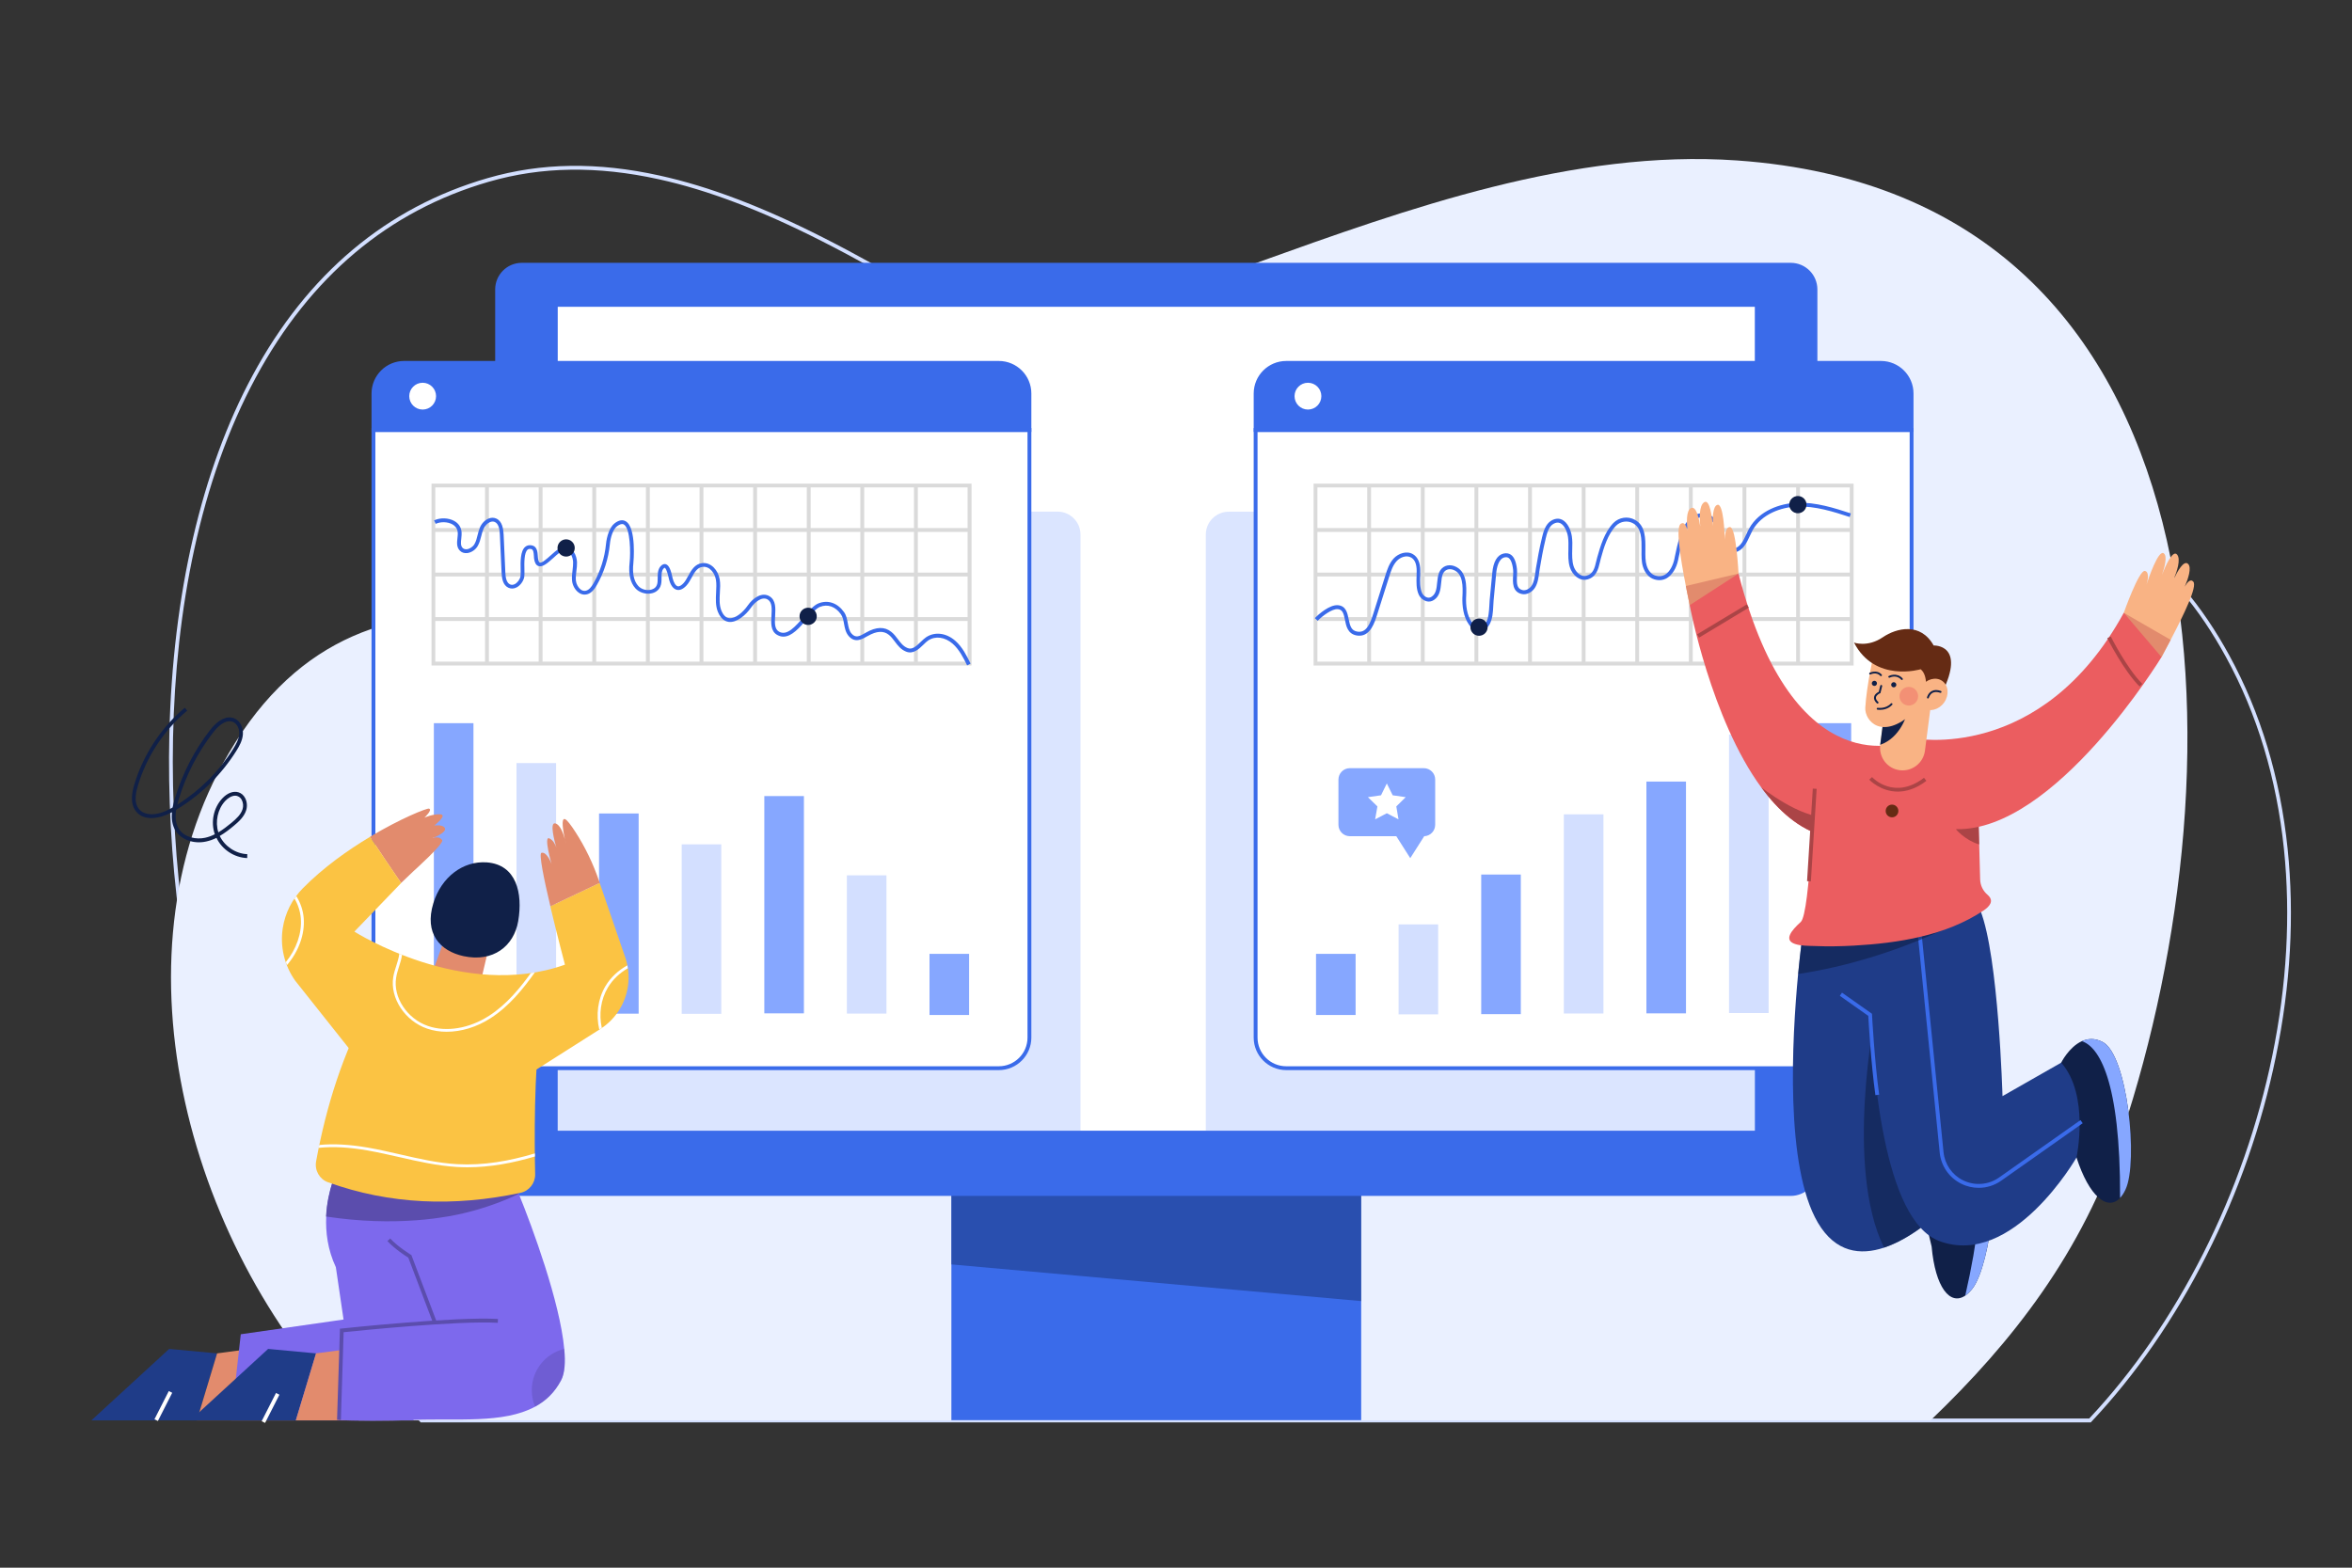 <?xml version="1.0" encoding="utf-8"?>
<!-- Generator: Adobe Illustrator 23.0.5, SVG Export Plug-In . SVG Version: 6.00 Build 0)  -->
<svg version="1.1" xmlns="http://www.w3.org/2000/svg" xmlns:xlink="http://www.w3.org/1999/xlink" x="0px" y="0px"
	 viewBox="0 0 3000 2000" style="enable-background:new 0 0 3000 2000;" xml:space="preserve">
<rect x="0" y="0" width="3000" height="2000" fill="#333333" stroke="none"/>
<style type="text/css">
	.st0{fill:#D3DFFF;}
	.st1{fill:#EAF0FF;}
	.st2{fill:#3A6BEA;}
	.st3{opacity:0.6;fill:#1F3C88;}
	.st4{fill:#FFFFFF;}
	.st5{opacity:0.3;fill:#86A7FF;}
	.st6{fill:#DADADA;}
	.st7{fill:#102048;}
	.st8{fill:#86A7FF;}
	.st9{fill:#1F3C88;}
	.st10{opacity:0.6;fill:#102048;}
	.st11{fill:#F9B384;}
	.st12{fill:#E28B6D;}
	.st13{fill:#EB5D60;}
	.st14{fill:#AB4446;}
	.st15{fill:#652B14;}
	.st16{opacity:0.4;fill:#EB5D60;}
	.st17{fill:#7D69ED;}
	.st18{fill:#5B4DAD;}
	.st19{opacity:0.4;fill:#5B4DAD;}
	.st20{fill:#FBC343;}
</style>
<g id="BACKGROUND">
</g>
<g id="OBJECTS">
	<g>
		<path class="st0" d="M2666.9,1814.6H536.6l-0.7-0.7c-61.5-63.6-111.1-125-151.5-187.9c-47.4-73.6-82.8-149.5-108.2-232.1
			c-42.6-138.1-63.9-300.6-60.2-457.4c4.3-178.6,41-336.8,106.1-457.4c70.1-129.8,171-214.6,300-251.9
			c68.1-19.7,139.9-20.8,219.4-3.2c62.7,13.8,130.9,39.7,208.5,79.1c85.9,43.6,169.7,95.3,250.7,145.2
			c70.3,43.3,142.9,88.1,216.6,127.5c88.9,47.5,170,81.5,247.8,104c91.4,26.4,179.1,36.6,260.8,30.2c70.7-5.6,145.6-22.3,218-38.5
			c111.4-24.9,226.5-50.7,329.9-36.5c55.8,7.7,103.7,26,146.5,56.1c48,33.7,88.3,81.2,123.3,145.2c39.9,73.1,64.9,156,74.3,246.6
			c8.8,84.9,3.8,174.1-15,265.1c-18,87.7-47.8,173-88.6,253.7c-40.7,80.6-90.1,152-146.8,212.2L2666.9,1814.6z M538.7,1809.7h2126.1
			c56-59.7,104.9-130.5,145.3-210.3c40.6-80.3,70.2-165.2,88.2-252.4c18.6-90.6,23.6-179.3,14.9-263.7
			c-9.3-89.9-34.1-172.3-73.8-244.8c-34.6-63.3-74.4-110.3-121.8-143.6c-42.1-29.6-89.4-47.7-144.4-55.3
			c-102.4-14.1-217.2,11.6-328.1,36.5c-72.6,16.2-147.6,33-218.7,38.6c-82.3,6.5-170.7-3.7-262.6-30.3
			c-78.1-22.6-159.5-56.8-248.8-104.4c-73.8-39.4-146.6-84.3-216.9-127.6c-80.9-49.9-164.6-101.5-250.3-145
			c-77.2-39.2-145.1-65-207.4-78.7c-78.7-17.3-149.7-16.3-217,3.2c-127.7,37-227.6,120.9-297.1,249.6
			c-142.7,264.4-123.7,657.6-45.6,911.1c25.3,82.2,60.5,157.7,107.6,230.9C428.6,1685.6,477.8,1746.6,538.7,1809.7z"/>
		<path class="st1" d="M2706.5,1446.2c155.9-468.9,145.8-1196.9-490.9-1241.5c-208.2-14.6-420.1,61.4-613.3,130.8
			c-160,57.4-365.1,141.8-415,322.9c-19.6,71.1-25.2,200.8-127.5,193.3C788.3,832,472.7,654.3,291.8,960.9
			c-155.4,263.5-48.3,640.5,165.5,851.2h2005.1C2567.2,1711.7,2656.1,1597.9,2706.5,1446.2z"/>
	</g>
	<g>
		<g>
			<rect x="1213.5" y="1367.3" class="st2" width="522.7" height="444.5"/>
			<polygon class="st3" points="1736.2,1659.9 1213.5,1613.1 1213.5,1367.3 1736.2,1367.3 			"/>
		</g>
		<path class="st2" d="M2284.1,1525.7H665.6c-18.8,0-34-15.2-34-34V369.3c0-18.8,15.2-34,34-34h1618.5c18.8,0,34,15.2,34,34v1122.4
			C2318.1,1510.5,2302.9,1525.7,2284.1,1525.7z"/>
		<rect x="711.4" y="391.4" class="st4" width="1526.9" height="1051.1"/>
		<path class="st5" d="M1378.2,682.1v760.4H711.4V652.7h637.5C1365.1,652.7,1378.2,665.9,1378.2,682.1z"/>
		<path class="st5" d="M2238.3,652.7v789.7H1538V682.1c0-16.2,13.1-29.3,29.3-29.3H2238.3z"/>
	</g>
	<g>
		<g>
			<path class="st4" d="M476.4,1323.7c0,21.6,17.5,39.1,39.1,39.1H1274c21.6,0,39.1-17.5,39.1-39.1V548.5H476.4V1323.7z"/>
			<path class="st2" d="M1274,1365.2H515.4c-22.9,0-41.5-18.6-41.5-41.5V546.1h841.6v777.6C1315.5,1346.6,1296.9,1365.2,1274,1365.2
				z M478.8,551v772.7c0,20.2,16.4,36.6,36.6,36.6H1274c20.2,0,36.6-16.4,36.6-36.6V551H478.8z"/>
		</g>
		<g>
			<g>
				<path class="st2" d="M1274,462.9H515.4c-21.6,0-39.1,17.5-39.1,39.1v46.5h836.7V502C1313.1,480.4,1295.6,462.9,1274,462.9z"/>
				<path class="st2" d="M1315.5,551H473.9v-49c0-22.9,18.6-41.5,41.5-41.5H1274c22.9,0,41.5,18.6,41.5,41.5V551z M478.8,546.1
					h831.8V502c0-20.2-16.4-36.6-36.6-36.6H515.4c-20.2,0-36.6,16.4-36.6,36.6V546.1z"/>
			</g>
			<circle class="st4" cx="539.1" cy="505.4" r="17.1"/>
		</g>
		<g>
			<g>
				<path class="st6" d="M1239.1,849H550.4v-232h688.8V849z M555.2,844.1h679V621.8h-679V844.1z"/>
				<rect x="552.8" y="787.3" class="st6" width="683.9" height="4.9"/>
				<rect x="552.8" y="730.5" class="st6" width="683.9" height="4.9"/>
				<rect x="552.8" y="673.7" class="st6" width="683.9" height="4.9"/>
				<rect x="1165.8" y="619.4" class="st6" width="4.9" height="227.2"/>
				<rect x="1097.4" y="619.4" class="st6" width="4.9" height="227.2"/>
				<rect x="1029.1" y="619.4" class="st6" width="4.9" height="227.2"/>
				<rect x="960.7" y="619.4" class="st6" width="4.9" height="227.2"/>
				<rect x="892.3" y="619.4" class="st6" width="4.9" height="227.2"/>
				<rect x="823.9" y="619.4" class="st6" width="4.9" height="227.2"/>
				<rect x="755.5" y="619.4" class="st6" width="4.9" height="227.2"/>
				<rect x="687.1" y="619.4" class="st6" width="4.9" height="227.2"/>
				<rect x="618.7" y="619.4" class="st6" width="4.9" height="227.2"/>
			</g>
			<path class="st2" d="M1233.6,848.9c-4.7-9.5-10.1-20.4-18.5-27.7c-9.9-8.6-22.1-10.2-31.2-4.1c-1.9,1.3-3.9,3.2-6,5.3
				c-5.8,5.6-13,12.6-22.2,8.9c-6.7-2.7-10.6-7.8-14.3-12.8c-2.4-3.2-4.6-6.1-7.5-8.5c-6.9-5.6-15.5-5.2-27.1,1.4l-0.8,0.4
				c-6.9,4-15.6,8.9-23.6-0.5c-3.8-4.5-4.8-10-5.8-15.4c-0.8-4.5-1.6-8.8-4-12.2c-7-9.9-16.8-13.4-26.7-9.5c-5,2-10.9,8.8-17,16
				c-9,10.5-18.9,22-29.7,22c-2.6,0-5.2-0.7-7.9-2.2c-8.5-4.8-7.9-15.4-7.3-24.7c0.5-8.6,1-16.8-4.7-20.4
				c-7.3-4.6-16.7,3.6-21.3,10.2c-6.9,9.9-18.3,19.4-28.3,18.3c-4.2-0.5-10.1-3.1-14.1-13c-3.1-7.9-2.6-16.4-2.2-24.6
				c0.3-5.6,0.6-11-0.2-16c-1.2-7.6-7.4-17.8-17.1-16.6c-6.9,0.8-10.3,7.1-13.9,13.7c-2,3.7-4.1,7.5-6.9,10.4
				c-4.2,4.4-8.3,6.1-12.2,5.1c-4.5-1.2-8-6-9.9-13.9c-0.1-0.4-0.2-0.9-0.3-1.5c-2.5-10.9-4.4-12.5-5.1-12.7c-0.1,0-0.6,0.1-1.6,1.2
				c-2.4,2.8-2.4,7-2.4,11.5c0,3.8,0,7.7-1.5,11.2c-2,4.7-6.4,8-12.1,8.9c-7.1,1.2-15-1.4-19.6-6.4c-6.7-7.3-9.2-18.4-7.5-33.1
				c1.3-11.8,1.1-43.6-7.4-48.5c-2.1-1.2-5-0.5-8.6,2.2c-5.2,3.9-8.4,14.3-9.2,22.9c-1.8,18.3-7.5,36.4-16.7,52.3
				c-2.8,4.9-6.9,10.8-13.5,11.9c-3.5,0.6-7-0.3-10-2.7c-4.2-3.2-7.3-8.7-8-14.5c-0.5-4.7,0-9.3,0.6-13.8c0.4-3.5,0.8-6.9,0.7-10.2
				c-0.2-7.1-4.2-14.8-10.5-15.4c-3.3-0.3-9.6,5.3-14.6,9.9c-7.4,6.6-13.8,12.3-19.2,10.4c-3-1.1-4.8-4.3-5.5-9.7
				c-0.1-0.9-0.2-1.9-0.2-3c-0.3-4.7-0.7-8.4-3.5-9c-2.5-0.5-3.8,0.2-4.5,0.8c-4.6,3.8-4.3,17.4-4.1,25.6c0.1,4.1,0.1,7.3-0.2,9.3
				c-1.1,5.5-5.1,10.9-9.8,13.3c-3.5,1.8-7.1,1.9-10.4,0.4c-7.1-3.3-8.4-12-8.7-19.2l-2.2-48.7c-0.3-5.8-1.2-13.7-6.5-16
				c-1.8-0.8-3.8-0.7-5.9,0.1c-3.5,1.4-6.8,4.9-8.6,9c-1.2,2.8-1.9,5.7-2.7,8.8c-1.1,4.4-2.3,8.9-4.7,13c-2.8,4.7-8.1,8.2-13.3,8.8
				c-3.8,0.4-7.1-0.7-9.5-3.3c-4.2-4.4-3.5-10.5-2.9-15.8c0.3-2.7,0.6-5.4,0.3-7.8c-0.6-5.3-4.1-8.3-6.8-9.8
				c-6-3.3-14.9-3.6-21.2-0.6l-2.1-4.4c7.7-3.7,18.3-3.4,25.7,0.7c5.4,3,8.6,7.7,9.3,13.5c0.3,3,0,6-0.3,8.9
				c-0.6,4.9-1,9.1,1.6,11.9c1.3,1.4,3.2,2,5.4,1.8c3.7-0.4,7.7-3,9.7-6.4c2.1-3.5,3.1-7.5,4.1-11.7c0.8-3.2,1.6-6.4,2.9-9.5
				c2.2-5.3,6.5-9.7,11.2-11.6c3.3-1.3,6.6-1.3,9.6,0c7.8,3.4,9.1,13.2,9.5,20.3l2.2,48.7c0.3,5.8,1.2,12.8,5.9,15
				c1.9,0.9,4,0.8,6.1-0.3c3.5-1.8,6.5-5.8,7.3-9.9c0.3-1.4,0.2-4.7,0.2-8.2c-0.2-10.2-0.5-24.2,5.9-29.5c2.3-1.9,5.2-2.5,8.6-1.8
				c6.6,1.4,7.1,8.7,7.4,13.4c0.1,1,0.1,1.9,0.2,2.7c0.4,3.2,1.3,5.4,2.3,5.8c2.6,1,9.3-5,14.2-9.4c6.7-6,13-11.6,18.4-11.1
				c9.3,0.9,14.6,11,14.9,20.1c0.1,3.7-0.3,7.4-0.8,11c-0.5,4.4-1,8.5-0.6,12.6c0.5,4.4,2.9,8.7,6,11.1c2,1.5,4.1,2.1,6.3,1.7
				c4.5-0.8,7.8-5.5,10.1-9.5c8.8-15.3,14.3-32.7,16-50.3c0.9-9,4.3-21.3,11.1-26.4c5.3-4,10-4.8,14-2.5c14,8,9.9,52.8,9.8,53.3
				c-1.5,13.2,0.6,23.1,6.3,29.3c3.5,3.9,9.7,5.9,15.2,4.9c2.4-0.4,6.6-1.7,8.4-6c1.1-2.6,1.1-5.8,1.1-9.3c0-4.9,0-10.5,3.6-14.7
				c2.6-3,5-3.1,6.5-2.8c4.8,1.2,7,9.1,8.6,16.4c0.1,0.5,0.2,1,0.3,1.4c1.4,5.8,3.9,9.7,6.4,10.4c2.5,0.7,5.4-1.7,7.4-3.8
				c2.3-2.4,4.2-5.8,6.1-9.4c3.9-7.1,8.3-15.1,17.7-16.3c11.7-1.4,20.6,9.4,22.5,20.7c0.9,5.5,0.6,11.4,0.2,17
				c-0.4,7.7-0.9,15.6,1.8,22.5c2.4,6.1,5.8,9.5,10.1,10c8,0.9,17.9-7.8,23.7-16.2c6.8-9.8,18.4-17.6,27.9-11.6
				c8.2,5.1,7.5,15.6,7,24.8c-0.5,8.7-1,16.8,4.9,20.2c10.3,5.9,21.1-6.7,31.5-18.8c6.6-7.7,12.8-14.9,19-17.3
				c12-4.7,24.2-0.5,32.5,11.2c3,4.3,3.9,9.3,4.8,14.2c0.9,4.9,1.7,9.6,4.7,13.1c5.2,6,9.8,3.8,17.5-0.6l0.8-0.5
				c13.3-7.6,24-7.9,32.6-0.9c3.4,2.7,5.9,6.1,8.3,9.3c3.5,4.6,6.8,9,12.2,11.2c5.8,2.4,10.5-1.6,17-7.9c2.3-2.2,4.5-4.3,6.7-5.8
				c11-7.4,25.6-5.7,37.2,4.4c9.2,8,14.7,19.3,19.6,29.2L1233.6,848.9z"/>
			
				<ellipse transform="matrix(0.16 -0.987 0.987 0.16 -83.578 1300.105)" class="st7" cx="722.3" cy="699.2" rx="11" ry="11"/>
			<circle class="st7" cx="1030.8" cy="786.3" r="11"/>
		</g>
		<g>
			<rect x="553.4" y="922.6" class="st8" width="50.5" height="369.7"/>
			<rect x="658.8" y="973.5" class="st0" width="50.5" height="319.2"/>
			<rect x="764.1" y="1037.8" class="st8" width="50.5" height="255.4"/>
			<rect x="869.5" y="1077.2" class="st0" width="50.5" height="216.2"/>
			<rect x="974.9" y="1015.6" class="st8" width="50.5" height="277.2"/>
			<rect x="1080.2" y="1116.7" class="st0" width="50.5" height="176.4"/>
			<rect x="1185.6" y="1216.9" class="st8" width="50.5" height="78"/>
		</g>
	</g>
	<g>
		<g>
			<path class="st4" d="M1601.5,548.5v775.2c0,21.6,17.5,39.1,39.1,39.1h758.6c21.6,0,39.1-17.5,39.1-39.1V548.5H1601.5z"/>
			<path class="st2" d="M2399.2,1365.2h-758.6c-22.9,0-41.5-18.6-41.5-41.5V546.1h841.6v777.6
				C2440.7,1346.6,2422.1,1365.2,2399.2,1365.2z M1604,551v772.7c0,20.2,16.4,36.6,36.6,36.6h758.6c20.2,0,36.6-16.4,36.6-36.6V551
				H1604z"/>
		</g>
		<g>
			<g>
				<path class="st2" d="M2438.3,502c0-21.6-17.5-39.1-39.1-39.1h-758.6c-21.6,0-39.1,17.5-39.1,39.1v46.5h836.7V502z"/>
				<path class="st2" d="M2440.7,551h-841.6v-49c0-22.9,18.6-41.5,41.5-41.5h758.6c22.9,0,41.5,18.6,41.5,41.5V551z M1604,546.1
					h831.8V502c0-20.2-16.4-36.6-36.6-36.6h-758.6c-20.2,0-36.6,16.4-36.6,36.6V546.1z"/>
			</g>
			<circle class="st4" cx="1668.3" cy="505.4" r="17.1"/>
		</g>
		<g>
			<rect x="2310.7" y="922.6" class="st8" width="50.5" height="369.7"/>
			<rect x="2205.4" y="937.2" class="st0" width="50.5" height="355.2"/>
			<rect x="2100" y="997.1" class="st8" width="50.5" height="295.7"/>
			<rect x="1994.7" y="1038.9" class="st0" width="50.5" height="254.1"/>
			<rect x="1889.3" y="1115.7" class="st8" width="50.5" height="178.1"/>
			<rect x="1783.9" y="1179.3" class="st0" width="50.5" height="114.8"/>
			<rect x="1678.6" y="1216.9" class="st8" width="50.5" height="78"/>
			<g>
				<path class="st8" d="M1816,980h-94.2c-8.1,0-14.6,6.5-14.6,14.6v57.6c0,8.1,6.5,14.6,14.6,14.6h59.2l17.8,28l17.8-28
					c7.8-0.3,14-6.7,14-14.6v-57.6C1830.7,986.5,1824.1,980,1816,980z"/>
				<polygon class="st4" points="1768.9,999.5 1776.4,1014.6 1793,1017 1781,1028.8 1783.8,1045.3 1768.9,1037.5 1754,1045.3 
					1756.9,1028.8 1744.8,1017 1761.5,1014.6 				"/>
			</g>
		</g>
		<g>
			<g>
				<path class="st6" d="M2364.3,849h-688.8v-232h688.8V849z M1680.4,844.1h679V621.8h-679V844.1z"/>
				<rect x="1678" y="787.3" class="st6" width="683.9" height="4.9"/>
				<rect x="1678" y="730.5" class="st6" width="683.9" height="4.9"/>
				<rect x="1678" y="673.7" class="st6" width="683.9" height="4.9"/>
				<rect x="2291" y="619.4" class="st6" width="4.9" height="227.2"/>
				<rect x="2222.6" y="619.4" class="st6" width="4.9" height="227.2"/>
				<rect x="2154.2" y="619.4" class="st6" width="4.9" height="227.2"/>
				<rect x="2085.8" y="619.4" class="st6" width="4.9" height="227.2"/>
				<rect x="2017.5" y="619.4" class="st6" width="4.9" height="227.2"/>
				<rect x="1949.1" y="619.4" class="st6" width="4.9" height="227.2"/>
				<rect x="1880.7" y="619.4" class="st6" width="4.9" height="227.2"/>
				<rect x="1812.3" y="619.4" class="st6" width="4.9" height="227.2"/>
				<rect x="1743.9" y="619.4" class="st6" width="4.9" height="227.2"/>
			</g>
			<g>
				<path class="st2" d="M1733.9,811c-1.3,0-2.6-0.1-4-0.4c-10.9-2.2-12.9-12-14.4-19.8c-1.6-8.1-3-13.2-9.2-13.7
					c-7.2-0.6-19.5,8.6-25.6,14.9l-3.6-3.4c4.6-4.9,18.9-17.4,29.5-16.5c10.2,0.9,12,9.8,13.6,17.6c1.8,9,3.4,14.6,10.6,16
					c11.9,2.4,16.8-9.7,21.1-23.5l15.1-47.9c2.3-7.4,5-15.8,10.9-22.1c5.8-6.1,16.4-10,24.5-5.1c6.1,3.7,9.2,10.8,9.2,21.1
					c0,1.9-0.1,3.8-0.1,5.9c-0.2,7.6-0.5,16.3,2.3,22.3c1.3,2.8,3.8,5,6.4,5.8c2,0.6,4,0.3,5.8-0.9c5.7-3.7,6.4-10.6,7.1-17.9
					c0.5-4.6,0.9-9.3,2.7-13.4c3.3-7.5,11.2-10.7,19.2-7.8c16.3,6,15.6,25.7,15.1,38.7l-0.1,1.5c-0.3,9.3,0.7,22.4,7.6,31.8
					c2.7,3.7,6.4,5.9,9.9,5.7c3.1-0.1,5.8-2,7.8-5.5c3.5-5.9,3.9-14.1,4.4-22c0.1-2.4,0.2-4.7,0.4-6.8l3.3-34.6
					c1.3-14.3,6.3-22.9,14.4-24.8c3.6-0.8,6.7-0.3,9.4,1.5c4.1,2.9,6.6,8.9,7.7,18.3c0.3,2.5,0.1,5.4,0,8.4
					c-0.5,9.9-0.3,16.5,6.9,18.4c4.4,1.2,9.5-2,11.9-5.7c3.1-4.9,3.9-11,4.7-17c0.2-1.7,0.5-3.4,0.7-5c1.9-11.6,4.3-25.2,7.6-38.6
					l0-0.2c1.8-7.5,4.4-17.7,12.2-22.2c5.9-3.4,10.6-2.5,13.5-1.1c7,3.4,11.3,13.1,12.5,21.2c0.8,5.3,0.7,11,0.5,16.6
					c-0.2,7.4-0.3,15,1.7,21.4c2,6.4,8.4,14.4,16.5,12.3c8.6-2.3,10.4-9.8,12.4-18.4c0.4-1.7,0.8-3.4,1.3-5.1
					c3.8-13.4,9-31.9,20.6-43.8c7.2-7.3,18.5-9,27.5-4c13.6,7.5,13.4,23.8,13.3,38.3c-0.1,7.5-0.1,14.6,1.6,19.9
					c2.2,7,6.1,11.4,11.4,13c4.4,1.3,8.4,0.9,12-1.2c6.6-3.9,10.5-12.9,12-20l0.6-3.1c3.1-14.8,7.3-35.1,16.9-46.3
					c6.4-7.5,15-10.5,23.7-8.2c9.3,2.5,16.4,10.8,18.2,21.1c0.2,1.2,0.4,2.5,0.6,3.8c0.6,4,1.2,7.7,2.6,11.2c2,4.9,5.4,7.8,9.5,8.4
					c4.6,0.6,9.4-1.8,13-6.4c2.7-3.5,4.5-7.5,6.5-11.8c1.2-2.6,2.4-5.2,3.8-7.7c12.8-23,39.8-32,60.8-32.8
					c24.4-0.9,48,6.8,68.9,13.6l-1.5,4.6c-20.5-6.7-43.7-14.2-67.2-13.3c-19.7,0.7-44.9,9.1-56.7,30.3c-1.3,2.4-2.5,4.9-3.6,7.4
					c-2,4.3-4,8.8-7.1,12.8c-4.6,6-11.2,9.1-17.5,8.2c-5.9-0.8-10.7-5-13.4-11.4c-1.6-4-2.3-8.2-2.9-12.3c-0.2-1.2-0.4-2.4-0.6-3.6
					c-1.5-8.4-7.3-15.2-14.7-17.2c-6.7-1.8-13.5,0.6-18.7,6.6c-8.7,10.3-12.8,29.8-15.8,44.1l-0.6,3.1c-2.2,10.6-7.6,19.2-14.3,23.2
					c-4.8,2.8-10.1,3.4-15.9,1.7c-6.9-2.1-12-7.7-14.7-16.2c-2-6.1-1.9-13.6-1.8-21.5c0.1-13.7,0.2-27.9-10.8-33.9
					c-7.1-3.9-16-2.6-21.7,3.1c-10.8,11-15.8,28.7-19.4,41.7c-0.4,1.6-0.8,3.3-1.2,4.9c-2.1,8.8-4.5,18.8-15.9,21.9
					c-10.1,2.7-19.4-5.7-22.4-15.5c-2.3-7.2-2.1-15.2-1.9-23c0.1-5.6,0.2-10.8-0.5-15.7c-1-6.8-4.7-15.1-9.8-17.5
					c-2.7-1.3-5.6-1-8.9,0.9c-6,3.5-8.2,12.2-9.9,19.2l0,0.2c-3.2,13.2-5.6,26.7-7.5,38.2c-0.3,1.6-0.5,3.2-0.7,4.9
					c-0.9,6.5-1.7,13.2-5.4,19c-3.4,5.3-10.4,9.7-17.3,7.8c-11.6-3-11-14.8-10.5-23.3c0.1-2.8,0.3-5.5,0-7.6
					c-1.1-9.7-3.7-13.5-5.6-14.9c-1.5-1-3.2-1.3-5.4-0.8c-7.7,1.8-10,13.6-10.6,20.5l-3.3,34.6c-0.2,2.1-0.3,4.3-0.4,6.6
					c-0.4,8.1-0.9,17.2-5,24.2c-2.9,4.8-7.1,7.6-11.8,7.9c-5.1,0.3-10.3-2.6-14-7.7c-7.7-10.6-8.9-24.8-8.6-34.9l0.1-1.5
					c0.5-12.3,1.1-29.2-11.9-33.9c-5.5-2-10.8,0.1-13,5.2c-1.5,3.3-1.9,7.5-2.3,11.9c-0.8,7.8-1.6,16.6-9.3,21.5
					c-3,2-6.4,2.5-9.8,1.5c-4-1.2-7.6-4.3-9.5-8.5c-3.3-7.1-3-16.3-2.7-24.5c0.1-2,0.1-4,0.1-5.7c0-8.5-2.3-14.2-6.9-16.9
					c-6-3.6-14-0.5-18.4,4.2c-5.2,5.5-7.6,13.3-9.8,20.2l-15.1,47.7C1753.4,794.2,1748.1,811,1733.9,811z"/>
				<circle class="st7" cx="1886.5" cy="800.1" r="11"/>
				<circle class="st7" cx="2293.2" cy="643.8" r="11"/>
			</g>
		</g>
	</g>
	<g>
		<g>
			<g>
				<path class="st7" d="M2711.2,1517.4c-2.1,4.6-4.5,8.2-7,10.9c-16.1,17-39.5-1.8-55.6-51.6l-31.8-65.1l12.2-55.8
					c0,0,9.9-20,26.4-27.5c7.6-3.4,16.5-4.2,26.5,1C2713.7,1345.6,2727.6,1482.4,2711.2,1517.4z"/>
				<path class="st8" d="M2711.2,1517.4c-2.1,4.6-4.5,8.2-7,10.9c0.5-150.8-27.3-193.1-48.8-200c7.6-3.4,16.5-4.2,26.5,1
					C2713.7,1345.6,2727.6,1482.4,2711.2,1517.4z"/>
			</g>
			<g>
				<path class="st7" d="M2516,1643.8c-3.1,4-6.2,7-9.3,9.1c-19.4,13.1-38.2-10.4-42.9-62.6l-16.7-70.5l24.2-51.7
					c0,0,14.1-17.4,31.8-21c8.1-1.7,17-0.4,25.7,6.8C2556.1,1476.7,2539.6,1613.2,2516,1643.8z"/>
				<path class="st8" d="M2516,1643.8c-3.1,4-6.2,7-9.3,9.1c33.6-147,15.8-194.4-3.7-205.8c8.1-1.7,17-0.4,25.7,6.8
					C2556.1,1476.7,2539.6,1613.2,2516,1643.8z"/>
			</g>
			<path class="st9" d="M2492.2,1529.2c0,0-17.6,19.4-42.5,37.4c-13.9,10.1-30,19.6-46.6,25.1c-30.1,10-61.8,6.5-84.4-31.9
				c-42.1-71.6-33-234.8-25.2-317.1c2.9-30,5.6-49.3,5.6-49.3l140.4-37.9l1.7,11.9l4.6,32.8l25.8,184.1L2492.2,1529.2z"/>
			<path class="st10" d="M2492.2,1529.2c0,0-42.6,47.1-89.1,62.5c-50.5-102.6-11.1-298.2-11.1-298.2l79.8,90.8L2492.2,1529.2z"/>
			<path class="st9" d="M2648.6,1476.7c0,0-81.2,141.7-175,106.6c-8.7-3.3-16.6-9-23.7-16.8c-58.7-63.7-65.9-263.9-66.4-344.2
				c-0.1-21.1,0.2-33.9,0.2-33.9s28.2-10.4,57.8-21.1c31.2-11.3,64-23.1,67.1-23.7c6.7-1.3,12.5,5.7,17.4,18.1
				c23.2,58.4,28.2,236.7,28.2,236.7l74.9-42.7C2665.7,1397.3,2648.6,1476.7,2648.6,1476.7z"/>
			<path class="st2" d="M2392.1,1397.2c-5.6-39.8-8.6-92.6-9.1-101.2l-36.3-25.6l2.8-4l38.2,26.9l0.1,1.2c0,0.6,3.1,59,9.1,102
				L2392.1,1397.2z"/>
			<path class="st2" d="M2523.9,1515.4c-7.6,0-15.3-1.7-22.4-5.3c-15.4-7.7-25.7-22.6-27.4-39.7l-33.2-330.5l4.9-0.5l33.2,330.5
				c1.6,15.5,10.8,28.9,24.7,35.8c14.9,7.4,32.6,6.1,46.2-3.5l103.8-73.2l2.8,4l-103.8,73.2
				C2544.1,1512.3,2534,1515.4,2523.9,1515.4z"/>
			<path class="st10" d="M2525.9,1161.8c-15.9,9.1-43.5,23.7-79.9,38.4c-18.7,7.6-39.8,15.2-62.7,22.1
				c-27.4,8.2-57.5,15.4-89.7,20.3c2.9-30,5.6-49.3,5.6-49.3l140.4-37.9l1.7,11.9c31.2-11.3,64-23.1,67.1-23.7
				C2515.2,1142.4,2521,1149.4,2525.9,1161.8z"/>
		</g>
		<g>
			<g>
				<path class="st11" d="M2217.5,731.7l-27.3,46l-35-5.7c-1.6-7.9-3.3-16.1-4.9-24.4c-7.2-37.2-13.1-75.1-6.4-79.4
					c4.7-3.1,7.3,3.3,8.6,9.1c-1.2-10-2-26,4.4-29.1c6.7-3.2,10.3,13.6,11.8,23.5c-1-9.7-1.7-26.6,4.9-30.9
					c7.4-4.8,10.2,19.8,11.1,30.3c-0.4-8.5-0.4-25.5,6-27.1c7.6-1.8,9.1,36.3,9.3,44.5c0-4.4,0.6-16.7,6.9-16
					C2214.6,673.5,2217.5,731.7,2217.5,731.7z"/>
				<path class="st12" d="M2217.5,731.7l-27.3,46l-35-5.7c-1.6-7.9-3.3-16.1-4.9-24.4L2217.5,731.7z"/>
				<path class="st13" d="M2431.2,945.5l-94.2,108.5l-10.8,12.4c-31.1-8.4-57.5-31.7-79.5-61.6c-64.4-87.6-91.5-232.7-91.5-232.7
					l62.3-40.3C2288.3,1007.7,2431.2,945.5,2431.2,945.5z"/>
				<path class="st14" d="M2339.2,1041.1l-2.2,12.8l-10.8,12.4c-31.1-8.4-57.5-31.7-79.5-61.6
					C2264.7,1018.3,2310.3,1049.5,2339.2,1041.1z"/>
			</g>
			<path class="st13" d="M2530.2,1161.5c-48.6,32.4-109,41.7-165.8,44.9c-16.6,0.9-33.1,1.2-49.7,0.5c-8-0.3-17.4,0-25.1-2.6
				c-14.7-4.9-4.9-17.1,7.3-28.1s17.1-178.3,17.1-178.3l117.2-52.5l90.4,26.9l1.9,68.4l1,36.5l1.2,44.7c0.2,7.7,3.7,14.8,9.6,19.8
				C2544,1149.3,2537.7,1156.4,2530.2,1161.5z"/>
			<path class="st14" d="M2524.4,1077.3c-17.9-5.3-29.7-19.4-29.7-19.4l28.7-17.1L2524.4,1077.3z"/>
			<g>
				<path class="st11" d="M2708.9,781.8l12.9,51.9l35.2,4.6c3.8-7.1,7.8-14.5,11.7-22c17.6-33.6,34.1-68.2,28.9-74.2
					c-3.7-4.3-7.9,1.1-10.9,6.3c4-9.2,9.3-24.4,4.1-29.1c-5.5-5-13.7,10.1-18,19.2c3.7-9,9.2-25,4.1-31c-5.7-6.8-15.5,16-19.3,25.9
					c2.8-8,7.7-24.4,2-27.7c-6.8-3.9-19.2,32.2-21.7,40c1.3-4.2,4.2-16.1-2.1-17.3C2728.3,726.9,2708.9,781.8,2708.9,781.8z"/>
				<path class="st12" d="M2708.9,781.8l12.9,51.9l35.2,4.6c3.8-7.1,7.8-14.5,11.7-22L2708.9,781.8z"/>
				<path class="st13" d="M2439.7,941.8c0,0,163.6,33,269.2-160l48.1,56.5c0,0-135.9,222.9-262.3,219.5L2439.7,941.8z"/>
			</g>
			<path class="st14" d="M2420.6,1009.9c-22,0-36.2-15-36.4-15.2l3.6-3.3c1.1,1.2,28.4,29.7,66.3,0.9l3,3.9
				C2443.6,1006.5,2431.2,1009.9,2420.6,1009.9z"/>
			
				<rect x="2252" y="1062.7" transform="matrix(6.200162e-02 -0.998 0.998 6.200162e-02 1104.719 3305.748)" class="st14" width="118.3" height="4.9"/>
			<path class="st14" d="M2729.1,875.9c-20.4-20.4-40.3-60-41.2-61.7l4.4-2.2c0.2,0.4,20.4,40.6,40.2,60.4L2729.1,875.9z"/>
			
				<rect x="2159.6" y="789.1" transform="matrix(0.857 -0.516 0.516 0.857 -93.349 1247.382)" class="st14" width="74.1" height="4.9"/>
			<circle class="st15" cx="2413.3" cy="1034.6" r="8.1"/>
		</g>
		<g>
			<path class="st11" d="M2464.2,888.9l-8.9,68.8c-2,15.8-16.5,26.9-32.2,24.9l0,0c-15.8-2-26.9-16.5-24.8-32.3l8.9-68.8
				L2464.2,888.9z"/>
			<path class="st7" d="M2432,911.7c0,0-7.9,29.6-33.8,38.5l6.1-47.5L2432,911.7z"/>
			<path class="st11" d="M2390.3,833c0,0-9.4,40.8-11.1,69.8c-1,16.7,21.2,42.7,60.9,6.6l24.4-23.2l1.9-40.1l-36.6-16.3L2390.3,833z
				"/>
			<path class="st15" d="M2456.2,883.9c0,0,3.7-22.2-6.4-30.1c0,0-58.3,17.6-85-34c0,0,17.3,6.4,36.7-6.8
				c17.7-12,48.2-19.3,64.9,10.5c0,0,41.8-2,10.7,60.3L2456.2,883.9z"/>
			
				<ellipse transform="matrix(0.573 -0.82 0.82 0.573 325.167 2398.844)" class="st11" cx="2465.1" cy="887.3" rx="21" ry="17.8"/>
			<g>
				<path class="st7" d="M2394.1,871.8c0,1.8-1.5,3.3-3.3,3.3s-3.3-1.5-3.3-3.3c0-1.8,1.5-3.3,3.3-3.3S2394.1,870,2394.1,871.8z"/>
				<path class="st7" d="M2418.8,873.6c0,1.8-1.5,3.3-3.3,3.3s-3.3-1.5-3.3-3.3c0-1.8,1.5-3.3,3.3-3.3S2418.8,871.8,2418.8,873.6z"
					/>
				<path class="st7" d="M2394.8,897.6c-0.3,0-0.6-0.1-0.8-0.3c-2.9-2.7-4.1-5.5-3.6-8.1c0.7-3.7,4.5-5.9,6-6.6l1.9-7.8
					c0.2-0.7,0.8-1.1,1.5-0.9c0.7,0.2,1.1,0.8,0.9,1.5l-2.2,8.9l-0.6,0.2c0,0-4.5,1.9-5.1,5.1c-0.3,1.8,0.6,3.8,2.9,5.9
					c0.5,0.5,0.5,1.2,0,1.7C2395.4,897.5,2395.1,897.6,2394.8,897.6z"/>
				<path class="st7" d="M2399.2,862.6c-0.3,0-0.7-0.1-0.9-0.4c-5-5.5-12.3-1.8-12.4-1.8c-0.6,0.3-1.3,0.1-1.6-0.5
					c-0.3-0.6-0.1-1.3,0.5-1.6c0.1,0,9.1-4.6,15.3,2.3c0.5,0.5,0.4,1.3-0.1,1.7C2399.8,862.5,2399.5,862.6,2399.2,862.6z"/>
				<path class="st7" d="M2425.9,867.5c-0.3,0-0.7-0.1-0.9-0.4c-6.2-6.9-14.3-2.8-14.6-2.6c-0.6,0.3-1.3,0.1-1.7-0.5
					c-0.3-0.6-0.1-1.3,0.5-1.6c0.1-0.1,10.1-5.2,17.6,3.1c0.4,0.5,0.4,1.3-0.1,1.7C2426.5,867.4,2426.2,867.5,2425.9,867.5z"/>
				<path class="st7" d="M2397.9,905.6c-1.8,0-3-0.2-3.1-0.2c-0.7-0.1-1.1-0.7-1-1.4c0.1-0.7,0.7-1.1,1.4-1c0.1,0,10.2,1.6,16.6-5.5
					c0.4-0.5,1.2-0.5,1.7-0.1c0.5,0.4,0.5,1.2,0.1,1.7C2408.6,904.6,2401.8,905.6,2397.9,905.6z"/>
				<circle class="st16" cx="2434.7" cy="888.2" r="11.9"/>
			</g>
			<path class="st7" d="M2459.1,891.1c-0.1,0-0.2,0-0.3,0c-0.7-0.2-1-0.8-0.9-1.5c0.1-0.2,1.4-5.5,6.2-8c3.2-1.7,7-1.7,11.5-0.1
				c0.6,0.2,1,0.9,0.7,1.6c-0.2,0.6-0.9,1-1.6,0.7c-3.8-1.3-7-1.3-9.5,0c-3.8,2-5,6.4-5,6.5C2460.1,890.7,2459.6,891.1,2459.1,891.1
				z"/>
		</g>
	</g>
	<g>
		<g>
			<polygon class="st12" points="566.1,1200.7 547.2,1252.6 609.5,1267.9 624.8,1203.1 			"/>
			<path class="st7" d="M661,1175c-5.4,32.1-32.1,53-69.8,44.8c-29.8-6.5-50.4-28.8-38.4-67.7c10.2-33.1,37.7-54.1,68.2-51.9
				C658.7,1103.1,667,1139.4,661,1175z"/>
		</g>
		<g>
			<g>
				<polygon class="st9" points="215.8,1720.9 116.5,1812.1 251.1,1812.1 276.9,1726.6 				"/>
				<path class="st12" d="M362.4,1715.2l-85.5,11.4l-25.8,85.5h124.3C375.4,1812.1,364.4,1713.1,362.4,1715.2z"/>
			</g>
			<path class="st17" d="M616.4,1685.9l-89,125.4l-0.5,0.8h-232v-0.1l5.9-53.3l4-35.9l2.3-20.6l131.1-18.8l-9.8-66.7
				c-10.6-22.6-13.2-45.2-12.3-64.8c1.7-34.9,14.7-60.6,14.7-60.6l121.3-4.1l5.7,17.5l15.1,46.8L616.4,1685.9z"/>
			<g>
				<polygon class="st9" points="342,1720.9 242.7,1812.1 377.3,1812.1 403.1,1726.6 				"/>
				<path class="st12" d="M488.6,1715.2l-85.5,11.4l-25.8,85.5h124.3C501.6,1812.1,490.6,1713.1,488.6,1715.2z"/>
			</g>
			<path class="st17" d="M715.7,1760.9c-8.2,15.6-19.5,26.3-33.2,33.7c-40.4,22-100.6,14.6-155.1,16.9c-8.5,0.3-16.7,0.6-24.5,0.8
				c-20,0.4-37.4,0.3-49.9,0c-1.9,0-3.6,0-5.2-0.1c-9.7-0.2-15.3-0.5-15.3-0.5l2.9-89.3l0.8-24.9l145.3-12.2l-50.7-128.4l-20.2-51.1
				l47.2-0.8l82.1-1.4l13.6-0.2c0,0,2.5,5.8,6.6,15.8c0.5,1.3,1.1,2.6,1.7,4.1c17,41.7,52.6,138.3,57.9,197.8
				C721.3,1738,720.4,1752.1,715.7,1760.9z"/>
			<path class="st18" d="M661.7,1523.1c0,0-38.3,19.7-88.9,28.5c-12.8,2.2-26.8,4.1-42.2,5.2c-32.6,2.4-71,1.8-114.7-4.8
				c1.7-34.9,14.7-60.6,14.7-60.6l121.3-4.1l5.7,17.5l82.1-1.4l20.3,15.5L661.7,1523.1z"/>
			<path class="st19" d="M715.7,1760.9c-8.2,15.6-19.5,26.3-33.2,33.7c-2.7-6.4-4.2-13.6-4.2-21.1c0-25.5,17.6-46.9,41.4-52.6
				C721.3,1738,720.4,1752.1,715.7,1760.9z"/>
			<path class="st18" d="M434.8,1811.6l-4.9-0.2l3.7-116.3l2.1-0.2c1.5-0.2,146.2-15.5,199.5-12.2l-0.3,4.9
				c-49.4-3-178.4,10.1-196.6,12L434.8,1811.6z"/>
			<path class="st18" d="M552.3,1687.6l-31.5-83.1c-3.3-2.1-17.1-10.9-26.7-21.2l3.6-3.3c10.2,11,26.2,20.6,26.3,20.7l0.7,0.4
				l32.1,84.7L552.3,1687.6z"/>
			
				<rect x="325.7" y="1793.9" transform="matrix(0.453 -0.891 0.891 0.453 -1412.166 1290.665)" class="st4" width="40.4" height="4.9"/>
			
				<rect x="188.9" y="1791.5" transform="matrix(0.453 -0.891 0.891 0.453 -1484.785 1167.401)" class="st4" width="40.4" height="4.9"/>
		</g>
		<g>
			<path class="st20" d="M471.5,1281.3c-34.2,62.4-55.4,129.8-68.3,200.3c-2.1,11.4,4.3,22.8,15.2,26.7
				c78.9,28.4,160.9,31.4,245.4,13.5c11.1-2.4,19-12.3,18.8-23.7c-0.9-39.8-1.7-132,7-190.7L471.5,1281.3z"/>
			<path class="st12" d="M527.3,1111.5c0,0,39.5-35.4,36.7-39.7c-3.1-4.9-9.3-3.5-12.3-2.5c-1.1,0.4-1.8,0.7-1.8,0.7
				s0.7-0.3,1.8-0.7c5-2,19.1-8.3,15.4-13.4c-3.1-4.3-13.2-2.7-13.2-2.7s17.3-13.5,7.9-14.3c-9.4-0.8-20.5,4.3-20.5,4.3
				s11.1-10.4,5.8-11.6c-2.8-0.6-35.7,12.3-75.2,36c11.1,17.1,28.7,42.9,39.7,58.9L527.3,1111.5z"/>
			<path class="st20" d="M797.6,1221.7l-32.7-95.3l-63,29.8c8.7,36.7,18.7,74.5,18.7,74.5C590.6,1277,452,1188.5,452,1188.5l59.7-62
				c-11-16-28.6-41.9-39.7-58.9c-28.1,16.8-59.5,39-85.8,65.7c-13.6,13.8-22.5,31.5-25.5,50.6v0c-3.7,23.6,2,47.7,15.8,67.2l77,97
				l228,18.1l84.1-53.4c9-5.7,16.7-13.2,22.7-22C802.1,1270.4,805.5,1244.9,797.6,1221.7z"/>
			<g>
				<path class="st4" d="M375.6,1146.3c4.5,7.6,7.4,16.3,8.1,25.4c1.5,18.7-5.6,39.1-19.1,55.7c0.4,1.3,1,2.6,1.5,3.8
					c15-17.6,22.9-39.6,21.3-59.8c-0.8-10.2-4.2-19.9-9.5-28.3C377.1,1144.2,376.3,1145.2,375.6,1146.3z"/>
				<path class="st4" d="M800.2,1231.6c-11.4,6.2-21.2,15.2-27.9,26.4c-9.9,16.6-12.3,36.9-7.9,55.5l1.2-0.8c0.7-0.4,1.3-0.9,2-1.4
					c-3.8-17.3-1.4-36.1,7.8-51.5c6.2-10.3,15.1-18.6,25.4-24.5C800.6,1234.1,800.4,1232.9,800.2,1231.6z"/>
				<path class="st4" d="M682.2,1471.5c-32.1,9.6-65.3,15.6-99.1,13.7c-24.7-1.4-49.2-7-73-12.5c-13.3-3-27-6.2-40.7-8.6
					c-23.1-4-43.7-5.2-62.1-3.4c-0.3,1.2-0.5,2.5-0.8,3.7c18.4-1.9,39-0.8,62.3,3.3c13.6,2.4,27.3,5.5,40.5,8.5
					c23.9,5.5,48.7,11.1,73.6,12.6c4.4,0.2,8.7,0.4,13.1,0.4c29.4,0,58.3-5.5,86.3-13.8C682.3,1474.1,682.2,1472.8,682.2,1471.5z"/>
				<path class="st4" d="M508.9,1233.4c1.6-4.9,3.2-10,3.9-15.3c-1.2-0.5-2.3-0.9-3.5-1.4c-0.6,5.3-2.2,10.3-3.9,15.6
					c-1.5,4.6-3,9.3-3.8,14.2c-4.4,26.7,15,56.2,43.3,65.8c7.8,2.7,16.2,4,24.9,4c18.5,0,38.2-5.9,55.9-17.3
					c24-15.4,42-38,56.5-58.4c-1.7,0.3-3.4,0.5-5.1,0.8c-13.9,19.3-31,40.2-53.4,54.6c-25.1,16.1-54.1,21-77.6,13
					c-26.7-9.1-45-36.7-40.8-61.7C506,1242.5,507.5,1237.9,508.9,1233.4z"/>
			</g>
			<path class="st12" d="M764.2,1124.2c-7.6-22.3-17.8-43.7-30.7-63.5c-5.4-8.2-10.3-14.9-12.9-15.7c-5.4-1.8-2.1,16.2-0.1,25.6
				c0.9,3.2,1.3,5.5,1.3,5.5s-0.6-2.2-1.3-5.5c-1.9-7-5.9-18.5-12.1-20.1c-7.8-2.1-1,23.1,1.2,30.8c0.4,1.3,0.7,2.2,0.7,2.2
				s-0.3-0.9-0.7-2.2c-1.1-3.4-3.8-9.6-9.1-11.8c-7.3-3.1,3.1,33,3.1,33s-5.7-16.3-13-14.5c-3.5,0.9,3.3,34.1,11.4,68.2l63-29.8
				L764.2,1124.2z"/>
		</g>
		<path class="st7" d="M315.3,1094.7c-16.6-0.6-32.1-10.9-39.2-25.8c-4.2,2.1-8.6,3.7-13.3,4.7c-15.5,3.4-31.3-2.2-38.6-13.4
			c-4.7-7.3-5.6-15.8-4.8-24c-15.3,8.1-35.6,12.2-46.1-1.3c-7.8-10.1-4.9-24.1-2.1-33.7c11.3-38,34.2-72.9,64.5-98.3l3.1,3.7
			c-29.6,24.8-52,58.9-63,96c-4.1,13.7-3.7,23,1.3,29.3c5.7,7.4,20.3,11.4,42.5-1.4c0.2-0.1,0.4-0.2,0.6-0.4
			c0.7-3.8,1.7-7.4,2.7-10.8c9.4-31.8,25.1-62.4,45.5-88.5c10.2-13,21.3-18.2,30.6-14.3c8.3,3.5,11.4,13.1,10.8,20.5
			c-0.6,8-4.7,15.1-8.4,21c-19.2,30.6-45.7,56.6-76.7,75.1c-1.3,8.5-1.1,17.3,3.5,24.4c7.2,11.2,22.4,13.7,33.4,11.3
			c4.3-0.9,8.5-2.5,12.4-4.5c-5.4-15.6-1.7-33.7,9.6-45.8c6.4-6.8,14-9.7,20.6-7.7c3.6,1.1,6.6,3.7,8.5,7.4
			c2.4,4.6,2.9,10.4,1.3,15.5c-2.6,8.3-9.3,14.4-15.4,19.5c-5.7,4.8-11.8,9.5-18.3,13.3c6.3,13.2,20.4,22.7,35.1,23.2L315.3,1094.7z
			 M300,1015.1c-4.7,0-9.5,3.3-12.7,6.7c-9.7,10.4-13.1,26.5-8.8,40.1c6-3.6,11.7-8,17-12.4c5.8-4.9,11.7-10.2,13.9-17.2
			c1.2-3.8,0.8-8.3-1-11.7c-0.9-1.8-2.7-4.1-5.6-5C301.9,1015.3,301,1015.1,300,1015.1z M292.7,920.1c-8.5,0-16.8,9.2-20.3,13.7
			c-20,25.6-35.5,55.7-44.7,86.9c-0.6,1.9-1.1,3.9-1.6,5.9c28.7-18,53.3-42.5,71.3-71.2c3.4-5.5,7.1-11.9,7.7-18.8
			c0.5-5.9-2.1-13.1-7.9-15.6C295.7,920.4,294.2,920.1,292.7,920.1z"/>
	</g>
	<g>
	</g>
	<g>
	</g>
	<g>
	</g>
	<g>
	</g>
	<g>
	</g>
	<g>
	</g>
</g>
</svg>
